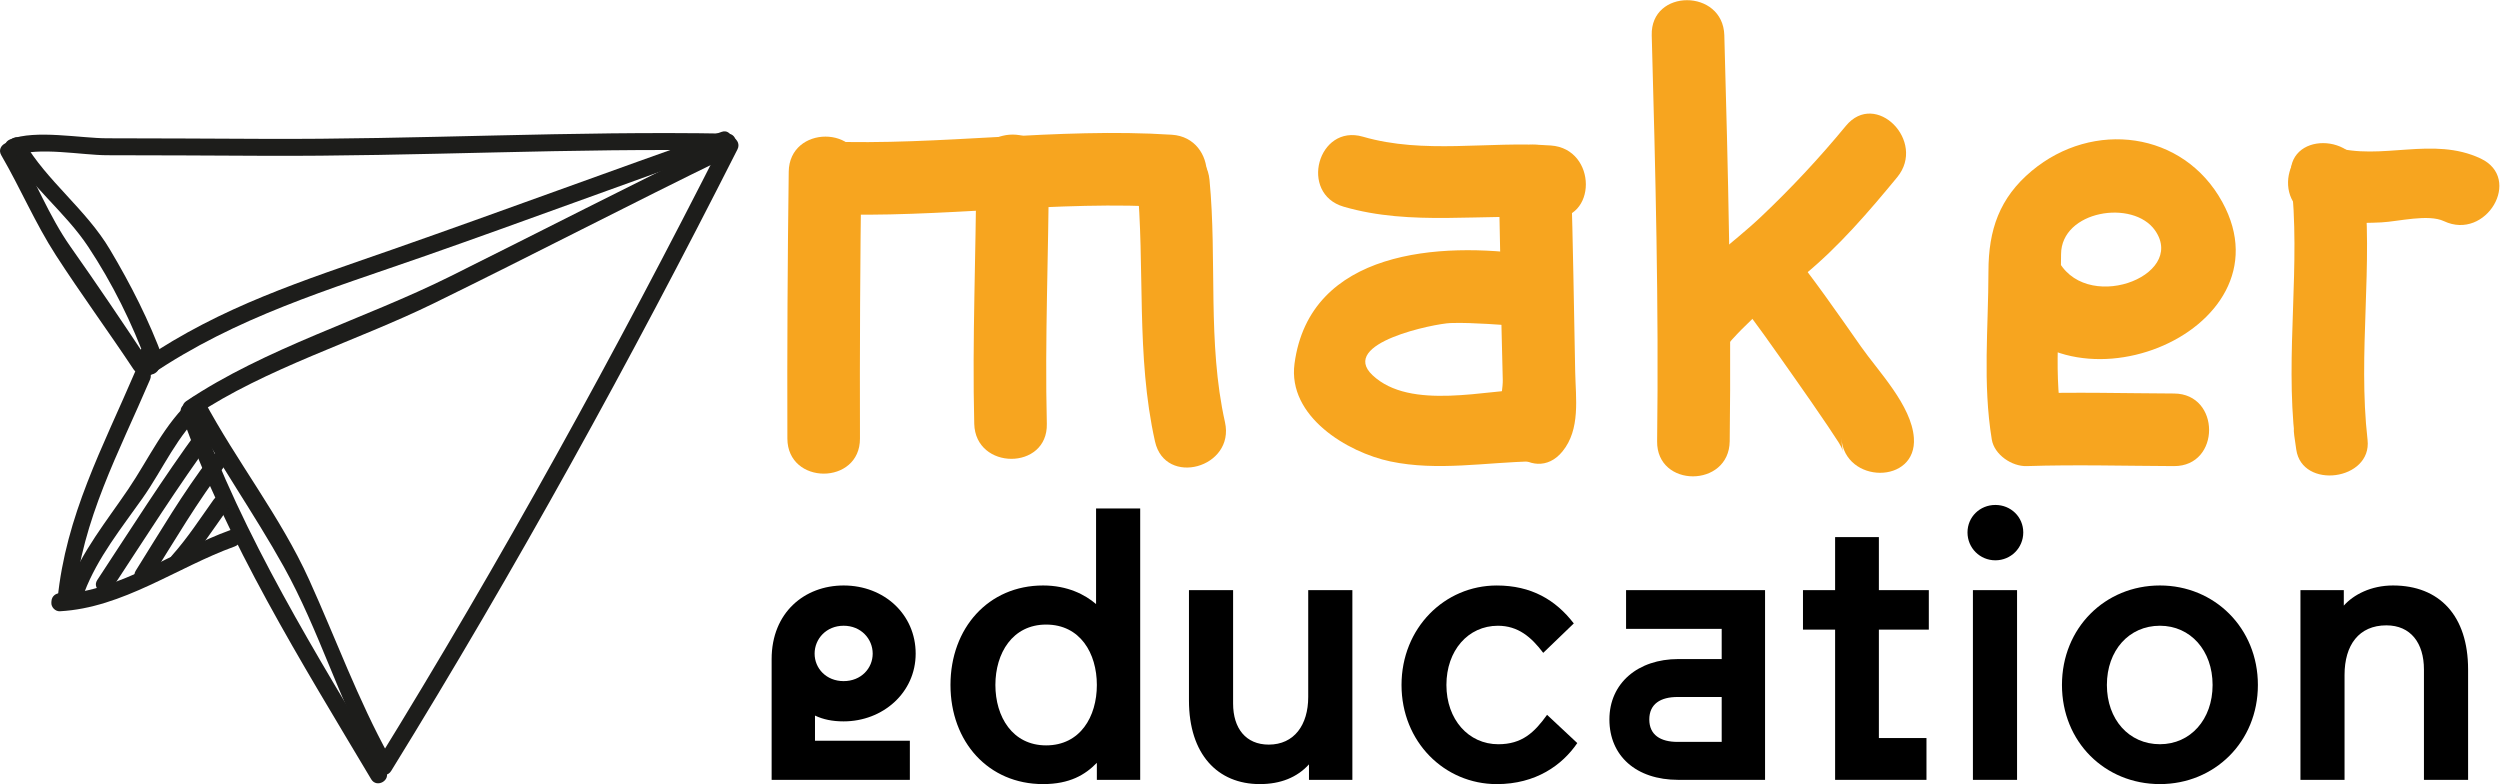 <?xml version="1.0" encoding="UTF-8" standalone="no"?>
<svg
   xmlns:dc="http://purl.org/dc/elements/1.1/"
   xmlns:cc="http://creativecommons.org/ns#"
   xmlns:rdf="http://www.w3.org/1999/02/22-rdf-syntax-ns#"
   xmlns:svg="http://www.w3.org/2000/svg"
   xmlns="http://www.w3.org/2000/svg"
   viewBox="0 0 206.588 64.794"
   height="64.794"
   width="206.588"
   xml:space="preserve"
   id="svg2"
   version="1.1"><defs
     id="defs6"><clipPath
       id="clipPath18"
       clipPathUnits="userSpaceOnUse"><path
         id="path16"
         d="M 0,48.596 H 154.941 V 0 H 0 Z" /></clipPath></defs><g
     transform="matrix(1.333,0,0,-1.333,0,64.794)"
     id="g10"><g
       id="g12"><g
         clip-path="url(#clipPath18)"
         id="g14"><g
           transform="translate(54.1,8.088)"
           id="g20"><path
             id="path22"
             style="fill:#000000;fill-opacity:1;fill-rule:nonzero;stroke:none"
             d="m 0,0 c 0,0.912 -0.721,1.729 -1.801,1.729 -1.08,0 -1.8,-0.817 -1.8,-1.729 0,-0.912 0.72,-1.704 1.8,-1.704 C -0.721,-1.704 0,-0.912 0,0 M -3.577,-3.84 V -5.4 h 5.881 v -2.424 h -8.569 v 7.488 c 0,2.881 2.04,4.561 4.464,4.561 2.521,0 4.465,-1.8 4.465,-4.225 0,-2.424 -2.04,-4.2 -4.465,-4.2 -0.696,0 -1.271,0.12 -1.776,0.36" /></g><g
           transform="translate(64.851,9.889)"
           id="g24"><path
             id="path26"
             style="fill:#000000;fill-opacity:1;fill-rule:nonzero;stroke:none"
             d="m 0,0 c -2.088,0 -3.145,-1.776 -3.145,-3.744 0,-1.969 1.057,-3.745 3.145,-3.745 2.112,0 3.145,1.776 3.145,3.745 C 3.145,-1.776 2.112,0 0,0 m -0.192,2.424 c 1.536,0 2.616,-0.576 3.288,-1.153 V 7.2 H 5.832 V -9.625 H 3.145 v 1.056 c -0.721,-0.744 -1.681,-1.32 -3.337,-1.32 -3.384,0 -5.737,2.617 -5.737,6.145 0,3.528 2.353,6.168 5.737,6.168" /></g><g
           transform="translate(78.65,2.448)"
           id="g28"><path
             id="path30"
             style="fill:#000000;fill-opacity:1;fill-rule:nonzero;stroke:none"
             d="M 0,0 C 1.584,0 2.449,1.224 2.449,2.952 V 9.576 H 5.186 V -2.185 h -2.69 v 0.96 c -0.744,-0.816 -1.775,-1.223 -3.047,-1.223 -2.616,0 -4.393,1.847 -4.393,5.184 v 6.84 h 2.736 V 2.544 C -2.208,1.008 -1.416,0 0,0" /></g><g
           transform="translate(89.666,6.144)"
           id="g32"><path
             id="path34"
             style="fill:#000000;fill-opacity:1;fill-rule:nonzero;stroke:none"
             d="m 0,0 c 0,-2.137 1.369,-3.673 3.217,-3.673 1.465,0 2.232,0.721 3.023,1.824 L 8.113,-3.601 C 7.178,-4.969 5.545,-6.145 3.121,-6.145 c -3.24,0 -5.904,2.617 -5.904,6.145 0,3.528 2.664,6.168 5.904,6.168 2.137,0 3.649,-0.888 4.775,-2.352 L 6.002,1.992 C 5.258,2.976 4.441,3.672 3.193,3.672 1.344,3.672 0,2.136 0,0" /></g><g
           transform="translate(106.731,5.4)"
           id="g36"><path
             id="path38"
             style="fill:#000000;fill-opacity:1;fill-rule:nonzero;stroke:none"
             d="m 0,0 h -2.736 c -1.057,0 -1.752,-0.433 -1.752,-1.393 0,-0.96 0.695,-1.391 1.752,-1.391 H 0 Z M 2.688,6.624 V -5.137 h -5.376 c -2.617,0 -4.273,1.489 -4.273,3.744 0,2.257 1.777,3.745 4.273,3.745 H 0 v 1.872 h -5.928 v 2.4 z" /></g><g
           transform="translate(113.762,9.576)"
           id="g40"><path
             id="path42"
             style="fill:#000000;fill-opacity:1;fill-rule:nonzero;stroke:none"
             d="M 0,0 H -1.992 V 2.448 H 0 V 5.736 H 2.713 V 2.448 H 5.809 V 0 H 2.713 V -6.721 H 5.664 V -9.313 H 0 Z" /></g><path
           id="path44"
           style="fill:#000000;fill-opacity:1;fill-rule:nonzero;stroke:none"
           d="m 125.041,0.264 h -2.736 v 11.761 h 2.736 z m -1.344,17.041 c 0.961,0 1.729,-0.743 1.729,-1.704 0,-0.96 -0.768,-1.728 -1.729,-1.728 -0.961,0 -1.728,0.768 -1.728,1.728 0,0.961 0.767,1.704 1.728,1.704" /><g
           transform="translate(133.897,2.472)"
           id="g46"><path
             id="path48"
             style="fill:#000000;fill-opacity:1;fill-rule:nonzero;stroke:none"
             d="M 0,0 C 1.896,0 3.266,1.536 3.266,3.673 3.266,5.809 1.896,7.345 0,7.345 -1.92,7.345 -3.287,5.809 -3.287,3.673 -3.287,1.536 -1.92,0 0,0 m 0,9.841 c 3.385,0 6.074,-2.64 6.074,-6.168 0,-3.528 -2.689,-6.145 -6.074,-6.145 -3.408,0 -6.072,2.617 -6.072,6.145 0,3.528 2.664,6.168 6.072,6.168" /></g><g
           transform="translate(142.609,0.264)"
           id="g50"><path
             id="path52"
             style="fill:#000000;fill-opacity:1;fill-rule:nonzero;stroke:none"
             d="m 0,0 v 11.761 h 2.688 v -0.96 c 0.599,0.672 1.679,1.248 3.048,1.248 2.879,0 4.657,-1.872 4.657,-5.208 V 0 H 7.656 V 6.841 C 7.656,8.473 6.84,9.577 5.328,9.577 3.623,9.577 2.734,8.353 2.734,6.505 V 0 Z" /></g><g
           transform="translate(0.565,39.314)"
           id="g54"><path
             id="path56"
             style="fill:#1d1d1b;fill-opacity:1;fill-rule:nonzero;stroke:none"
             d="m 0,0 c 1.298,-2.233 3.47,-3.835 4.912,-6.015 1.48,-2.238 2.713,-4.716 3.632,-7.235 0.231,-0.63 1.246,-0.358 1.013,0.28 C 8.69,-10.597 7.542,-8.347 6.251,-6.177 4.765,-3.676 2.335,-1.928 0.906,0.53 0.566,1.115 -0.341,0.587 0,0" /></g><g
           transform="translate(9.373,25.385)"
           id="g58"><path
             id="path60"
             style="fill:#1d1d1b;fill-opacity:1;fill-rule:nonzero;stroke:none"
             d="m 0,0 c 5.306,3.587 10.978,5.253 16.979,7.354 6.237,2.184 12.428,4.496 18.664,6.682 0.634,0.222 0.361,1.237 -0.279,1.012 C 28.556,12.662 21.792,10.149 14.983,7.766 9.331,5.787 4.447,4.271 -0.53,0.906 -1.087,0.529 -0.563,-0.381 0,0" /></g><g
           transform="translate(12.08,22.838)"
           id="g62"><path
             id="path64"
             style="fill:#1d1d1b;fill-opacity:1;fill-rule:nonzero;stroke:none"
             d="m 0,0 c 4.389,2.94 10.024,4.625 14.797,6.959 6.119,2.992 12.159,6.139 18.283,9.118 0.608,0.296 0.076,1.201 -0.53,0.906 C 26.942,14.255 21.395,11.407 15.812,8.628 10.485,5.978 4.4,4.209 -0.53,0.906 -1.089,0.531 -0.564,-0.378 0,0" /></g><g
           transform="translate(44.811,39.878)"
           id="g66"><path
             id="path68"
             style="fill:#1d1d1b;fill-opacity:1;fill-rule:nonzero;stroke:none"
             d="m 0,0 c -6.646,-13.124 -13.743,-26.013 -21.47,-38.534 -0.357,-0.577 0.552,-1.104 0.907,-0.529 7.726,12.52 14.824,25.409 21.469,38.533 C 1.211,0.072 0.306,0.604 0,0" /></g><g
           transform="translate(11.231,22.97)"
           id="g70"><path
             id="path72"
             style="fill:#1d1d1b;fill-opacity:1;fill-rule:nonzero;stroke:none"
             d="m 0,0 c 2.84,-8.02 7.44,-15.378 11.781,-22.669 0.345,-0.581 1.253,-0.054 0.906,0.529 C 8.403,-14.943 3.814,-7.632 1.013,0.279 0.788,0.913 -0.227,0.64 0,0" /></g><g
           transform="translate(11.738,23.266)"
           id="g74"><path
             id="path76"
             style="fill:#1d1d1b;fill-opacity:1;fill-rule:nonzero;stroke:none"
             d="m 0,0 c 1.794,-3.368 3.997,-6.457 5.848,-9.78 2.198,-3.945 3.454,-8.344 5.647,-12.308 0.328,-0.593 1.234,-0.063 0.906,0.529 -1.951,3.529 -3.317,7.302 -4.977,10.965 C 5.657,-6.697 2.922,-3.253 0.906,0.529 0.588,1.127 -0.318,0.597 0,0" /></g><g
           transform="translate(0.076,38.989)"
           id="g78"><path
             id="path80"
             style="fill:#1d1d1b;fill-opacity:1;fill-rule:nonzero;stroke:none"
             d="m 0,0 c 1.188,-2.041 2.11,-4.229 3.394,-6.213 1.545,-2.389 3.238,-4.698 4.813,-7.07 0.372,-0.561 1.282,-0.036 0.906,0.53 C 7.536,-10.375 5.945,-8.015 4.3,-5.684 2.947,-3.765 2.086,-1.496 0.906,0.53 0.566,1.115 -0.342,0.586 0,0" /></g><g
           transform="translate(8.91,25.676)"
           id="g82"><path
             id="path84"
             style="fill:#1d1d1b;fill-opacity:1;fill-rule:nonzero;stroke:none"
             d="M 0,0 C 0.003,-0.007 0.007,-0.014 0.011,-0.021 0.318,-0.626 1.218,-0.094 0.917,0.509 0.829,0.686 0.748,0.864 0.699,1.056 0.531,1.711 -0.482,1.433 -0.314,0.777 -0.243,0.5 -0.117,0.234 0.011,-0.021 0.313,0.155 0.615,0.332 0.917,0.509 0.914,0.516 0.91,0.523 0.906,0.53 0.6,1.134 -0.306,0.603 0,0" /></g><g
           transform="translate(4.494,11.055)"
           id="g86"><path
             id="path88"
             style="fill:#1d1d1b;fill-opacity:1;fill-rule:nonzero;stroke:none"
             d="M 0,0 C 0.677,0 0.677,1.051 0,1.051 -0.677,1.051 -0.677,0 0,0" /></g><g
           transform="translate(0.912,38.958)"
           id="g90"><path
             id="path92"
             style="fill:#1d1d1b;fill-opacity:1;fill-rule:nonzero;stroke:none"
             d="m 0,0 c 1.458,0.564 4.178,0.029 5.715,0.027 3.216,-0.003 6.431,-0.019 9.646,-0.035 9.615,-0.049 19.228,0.499 28.84,0.324 0.677,-0.012 0.676,1.038 0,1.05 C 34.589,1.541 24.976,0.992 15.361,1.042 12.146,1.059 8.931,1.072 5.715,1.077 4.065,1.08 1.297,1.623 -0.279,1.013 -0.904,0.771 -0.632,-0.245 0,0" /></g><g
           transform="translate(8.396,25.608)"
           id="g94"><path
             id="path96"
             style="fill:#1d1d1b;fill-opacity:1;fill-rule:nonzero;stroke:none"
             d="m 0,0 c -2.018,-4.72 -4.322,-8.966 -4.831,-14.179 -0.065,-0.674 0.985,-0.668 1.05,0 0.488,4.993 2.753,9.123 4.687,13.649 C 1.169,0.085 0.265,0.621 0,0" /></g><g
           transform="translate(3.189,11.332)"
           id="g98"><path
             id="path100"
             style="fill:#1d1d1b;fill-opacity:1;fill-rule:nonzero;stroke:none"
             d="m 0,0 c -0.002,-0.031 -0.003,-0.062 -0.005,-0.093 -0.014,-0.275 0.25,-0.54 0.525,-0.525 3.9,0.208 7.279,2.733 10.843,4.018 0.632,0.228 0.359,1.243 -0.28,1.012 C 7.62,3.164 4.295,0.633 0.52,0.433 0.695,0.257 0.87,0.082 1.045,-0.093 1.047,-0.062 1.048,-0.031 1.05,0 1.085,0.677 0.035,0.674 0,0" /></g><g
           transform="translate(12.334,22.013)"
           id="g102"><path
             id="path104"
             style="fill:#1d1d1b;fill-opacity:1;fill-rule:nonzero;stroke:none"
             d="m 0,0 c -2.225,-3.036 -4.236,-6.22 -6.304,-9.363 -0.373,-0.568 0.536,-1.093 0.907,-0.53 2.068,3.144 4.079,6.327 6.303,9.364 C 1.307,0.018 0.396,0.54 0,0" /></g><g
           transform="translate(13.061,20.308)"
           id="g106"><path
             id="path108"
             style="fill:#1d1d1b;fill-opacity:1;fill-rule:nonzero;stroke:none"
             d="m 0,0 c -1.72,-2.243 -3.145,-4.686 -4.645,-7.077 -0.36,-0.575 0.548,-1.102 0.907,-0.529 1.499,2.39 2.925,4.834 4.644,7.077 C 1.318,0.008 0.406,0.53 0,0" /></g><g
           transform="translate(13.248,17.642)"
           id="g110"><path
             id="path112"
             style="fill:#1d1d1b;fill-opacity:1;fill-rule:nonzero;stroke:none"
             d="m 0,0 c -0.842,-1.183 -1.621,-2.388 -2.59,-3.475 -0.449,-0.503 0.291,-1.249 0.742,-0.742 1.029,1.154 1.86,2.432 2.754,3.688 C 1.3,0.023 0.389,0.547 0,0" /></g><g
           transform="translate(11.945,23.899)"
           id="g114"><path
             id="path116"
             style="fill:#1d1d1b;fill-opacity:1;fill-rule:nonzero;stroke:none"
             d="m 0,0 c -1.755,-1.549 -2.711,-3.727 -4.007,-5.635 -1.347,-1.984 -2.849,-3.822 -3.717,-6.083 -0.243,-0.633 0.772,-0.904 1.013,-0.279 0.826,2.153 2.295,3.965 3.61,5.832 1.281,1.818 2.148,3.927 3.843,5.423 C 1.251,-0.294 0.505,0.446 0,0" /></g><g
           transform="translate(48.895,37.963)"
           id="g118"><path
             id="path120"
             style="fill:#f7a51f;fill-opacity:1;fill-rule:nonzero;stroke:none"
             d="m 0,0 c -0.072,-5.521 -0.102,-11.013 -0.084,-16.541 0.009,-2.901 4.509,-2.902 4.5,0 C 4.398,-11.013 4.428,-5.521 4.5,0 4.538,2.903 0.038,2.899 0,0" /></g><g
           transform="translate(60.52,38.088)"
           id="g122"><path
             id="path124"
             style="fill:#f7a51f;fill-opacity:1;fill-rule:nonzero;stroke:none"
             d="m 0,0 c -0.015,-5.249 -0.254,-10.501 -0.125,-15.75 0.071,-2.896 4.571,-2.903 4.5,0 C 4.246,-10.501 4.485,-5.249 4.5,0 4.508,2.902 0.008,2.901 0,0" /></g><g
           transform="translate(70.479,37.463)"
           id="g126"><path
             id="path128"
             style="fill:#f7a51f;fill-opacity:1;fill-rule:nonzero;stroke:none"
             d="m 0,0 c 0.52,-5.415 -0.075,-10.874 1.122,-16.223 0.633,-2.832 4.971,-1.631 4.338,1.196 C 4.358,-10.097 4.98,-4.999 4.5,0 4.225,2.862 -0.277,2.889 0,0" /></g><g
           transform="translate(51.145,35.338)"
           id="g130"><path
             id="path132"
             style="fill:#f7a51f;fill-opacity:1;fill-rule:nonzero;stroke:none"
             d="m 0,0 c 7.153,-0.269 14.388,0.877 21.5,0.417 2.899,-0.188 2.881,4.313 0,4.5 C 14.388,5.377 7.153,4.231 0,4.5 -2.903,4.609 -2.893,0.109 0,0" /></g><g
           transform="translate(83.297,35.794)"
           id="g134"><path
             id="path136"
             style="fill:#f7a51f;fill-opacity:1;fill-rule:nonzero;stroke:none"
             d="m 0,0 c 4.214,-1.227 8.544,-0.397 12.848,-0.706 2.897,-0.207 2.877,4.294 0,4.5 C 8.974,4.072 4.977,3.239 1.195,4.339 -1.597,5.152 -2.781,0.809 0,0" /></g><g
           transform="translate(92.894,37.463)"
           id="g138"><path
             id="path140"
             style="fill:#f7a51f;fill-opacity:1;fill-rule:nonzero;stroke:none"
             d="m 0,0 c 0.095,-3.054 0.127,-6.109 0.187,-9.164 0.023,-1.086 0.057,-2.17 0.079,-3.256 0.016,-0.854 -0.511,-2.5 0.518,-1.239 -1.819,-2.228 1.346,-5.431 3.182,-3.182 1.124,1.376 0.822,3.284 0.789,4.959 C 4.676,-7.921 4.623,-3.959 4.5,0 4.41,2.895 -0.09,2.903 0,0" /></g><g
           transform="translate(95.061,24.505)"
           id="g142"><path
             id="path144"
             style="fill:#f7a51f;fill-opacity:1;fill-rule:nonzero;stroke:none"
             d="M 0,0 C -2.894,-0.05 -7.629,-1.371 -9.977,0.845 -12.094,2.844 -6.1,4.043 -5.151,4.076 -4.366,4.104 -3.583,4.06 -2.8,4.02 -2.521,4.005 -0.704,3.865 -1.329,3.957 l 0.598,4.419 c -0.027,-10e-4 -0.053,-0.003 -0.08,-0.005 -2.881,-0.179 -2.899,-4.68 0,-4.5 0.027,0.002 0.053,0.004 0.08,0.005 2.385,0.148 3.239,4.034 0.598,4.42 -5.654,0.826 -13.734,0.317 -14.678,-6.735 -0.438,-3.279 3.285,-5.505 5.944,-6.064 C -5.932,-5.119 -2.952,-4.551 0,-4.5 2.898,-4.45 2.903,0.05 0,0" /></g><g
           transform="translate(102.394,46.421)"
           id="g146"><path
             id="path148"
             style="fill:#f7a51f;fill-opacity:1;fill-rule:nonzero;stroke:none"
             d="m 0,0 c 0.231,-8.386 0.443,-16.777 0.334,-25.167 -0.038,-2.903 4.462,-2.899 4.5,0 C 4.943,-16.777 4.731,-8.386 4.5,0 4.42,2.896 -0.08,2.904 0,0" /></g><g
           transform="translate(114.429,40.804)"
           id="g150"><path
             id="path152"
             style="fill:#f7a51f;fill-opacity:1;fill-rule:nonzero;stroke:none"
             d="m 0,0 c -1.637,-1.986 -3.381,-3.856 -5.25,-5.625 -1.848,-1.748 -3.912,-3.089 -5.541,-5.083 -1.819,-2.227 1.345,-5.43 3.182,-3.182 1.469,1.799 3.241,3.187 5.029,4.649 2.143,1.754 4.006,3.928 5.762,6.059 C 5.012,-0.961 1.847,2.242 0,0" /></g><g
           transform="translate(107.554,30.247)"
           id="g154"><path
             id="path156"
             style="fill:#f7a51f;fill-opacity:1;fill-rule:nonzero;stroke:none"
             d="m 0,0 c 1.088,-1.332 2.499,-3.375 3.66,-5.018 0.71,-1.006 1.412,-2.018 2.102,-3.04 0.225,-0.333 0.446,-0.67 0.664,-1.007 0.452,-0.702 0.259,-1.039 0.165,0.281 0.205,-2.877 4.706,-2.898 4.5,0 -0.144,2.013 -2.192,4.107 -3.288,5.672 C 6.312,-0.986 4.826,1.17 3.182,3.182 1.344,5.43 -1.82,2.227 0,0" /></g><g
           transform="translate(123.618,30.369)"
           id="g158"><path
             id="path160"
             style="fill:#f7a51f;fill-opacity:1;fill-rule:nonzero;stroke:none"
             d="M 0,0 C 3.786,-8.299 18.624,-2.447 14.146,5.716 11.732,10.115 6.128,10.814 2.333,7.645 0.327,5.97 -0.348,3.978 -0.35,1.424 -0.353,-2.09 -0.713,-5.512 -0.144,-9.004 c 0.156,-0.951 1.254,-1.683 2.17,-1.652 3.042,0.099 6.082,0.012 9.125,0 2.903,-0.013 2.902,4.488 0,4.5 -3.043,0.012 -6.083,0.099 -9.125,0 C 2.75,-6.707 3.473,-7.258 4.196,-7.809 3.646,-4.436 4.148,-0.928 4.151,2.469 4.153,5.194 8.629,5.906 9.986,3.944 11.965,1.084 5.513,-1.297 3.885,2.271 2.682,4.909 -1.195,2.62 0,0" /></g><g
           transform="translate(142.019,37.588)"
           id="g162"><path
             id="path164"
             style="fill:#f7a51f;fill-opacity:1;fill-rule:nonzero;stroke:none"
             d="m 0,0 c 0.63,-5.412 -0.366,-10.836 0.25,-16.25 1.474,0.199 2.946,0.398 4.42,0.598 -0.042,0.292 -0.084,0.584 -0.125,0.875 -0.409,2.863 -4.745,1.641 -4.34,-1.196 0.042,-0.292 0.084,-0.584 0.125,-0.875 0.357,-2.502 4.706,-1.916 4.42,0.598 C 4.134,-10.836 5.13,-5.412 4.5,0 4.169,2.847 -0.335,2.879 0,0" /></g><g
           transform="translate(143.422,35.169)"
           id="g166"><path
             id="path168"
             style="fill:#f7a51f;fill-opacity:1;fill-rule:nonzero;stroke:none"
             d="m 0,0 c 1.37,-0.406 2.794,-0.417 4.21,-0.347 1.044,0.052 2.899,0.534 3.877,0.074 2.609,-1.23 4.894,2.648 2.271,3.885 C 7.381,5.016 4.212,3.447 1.195,4.339 -1.594,5.165 -2.776,0.821 0,0" /></g></g></g></g></svg>